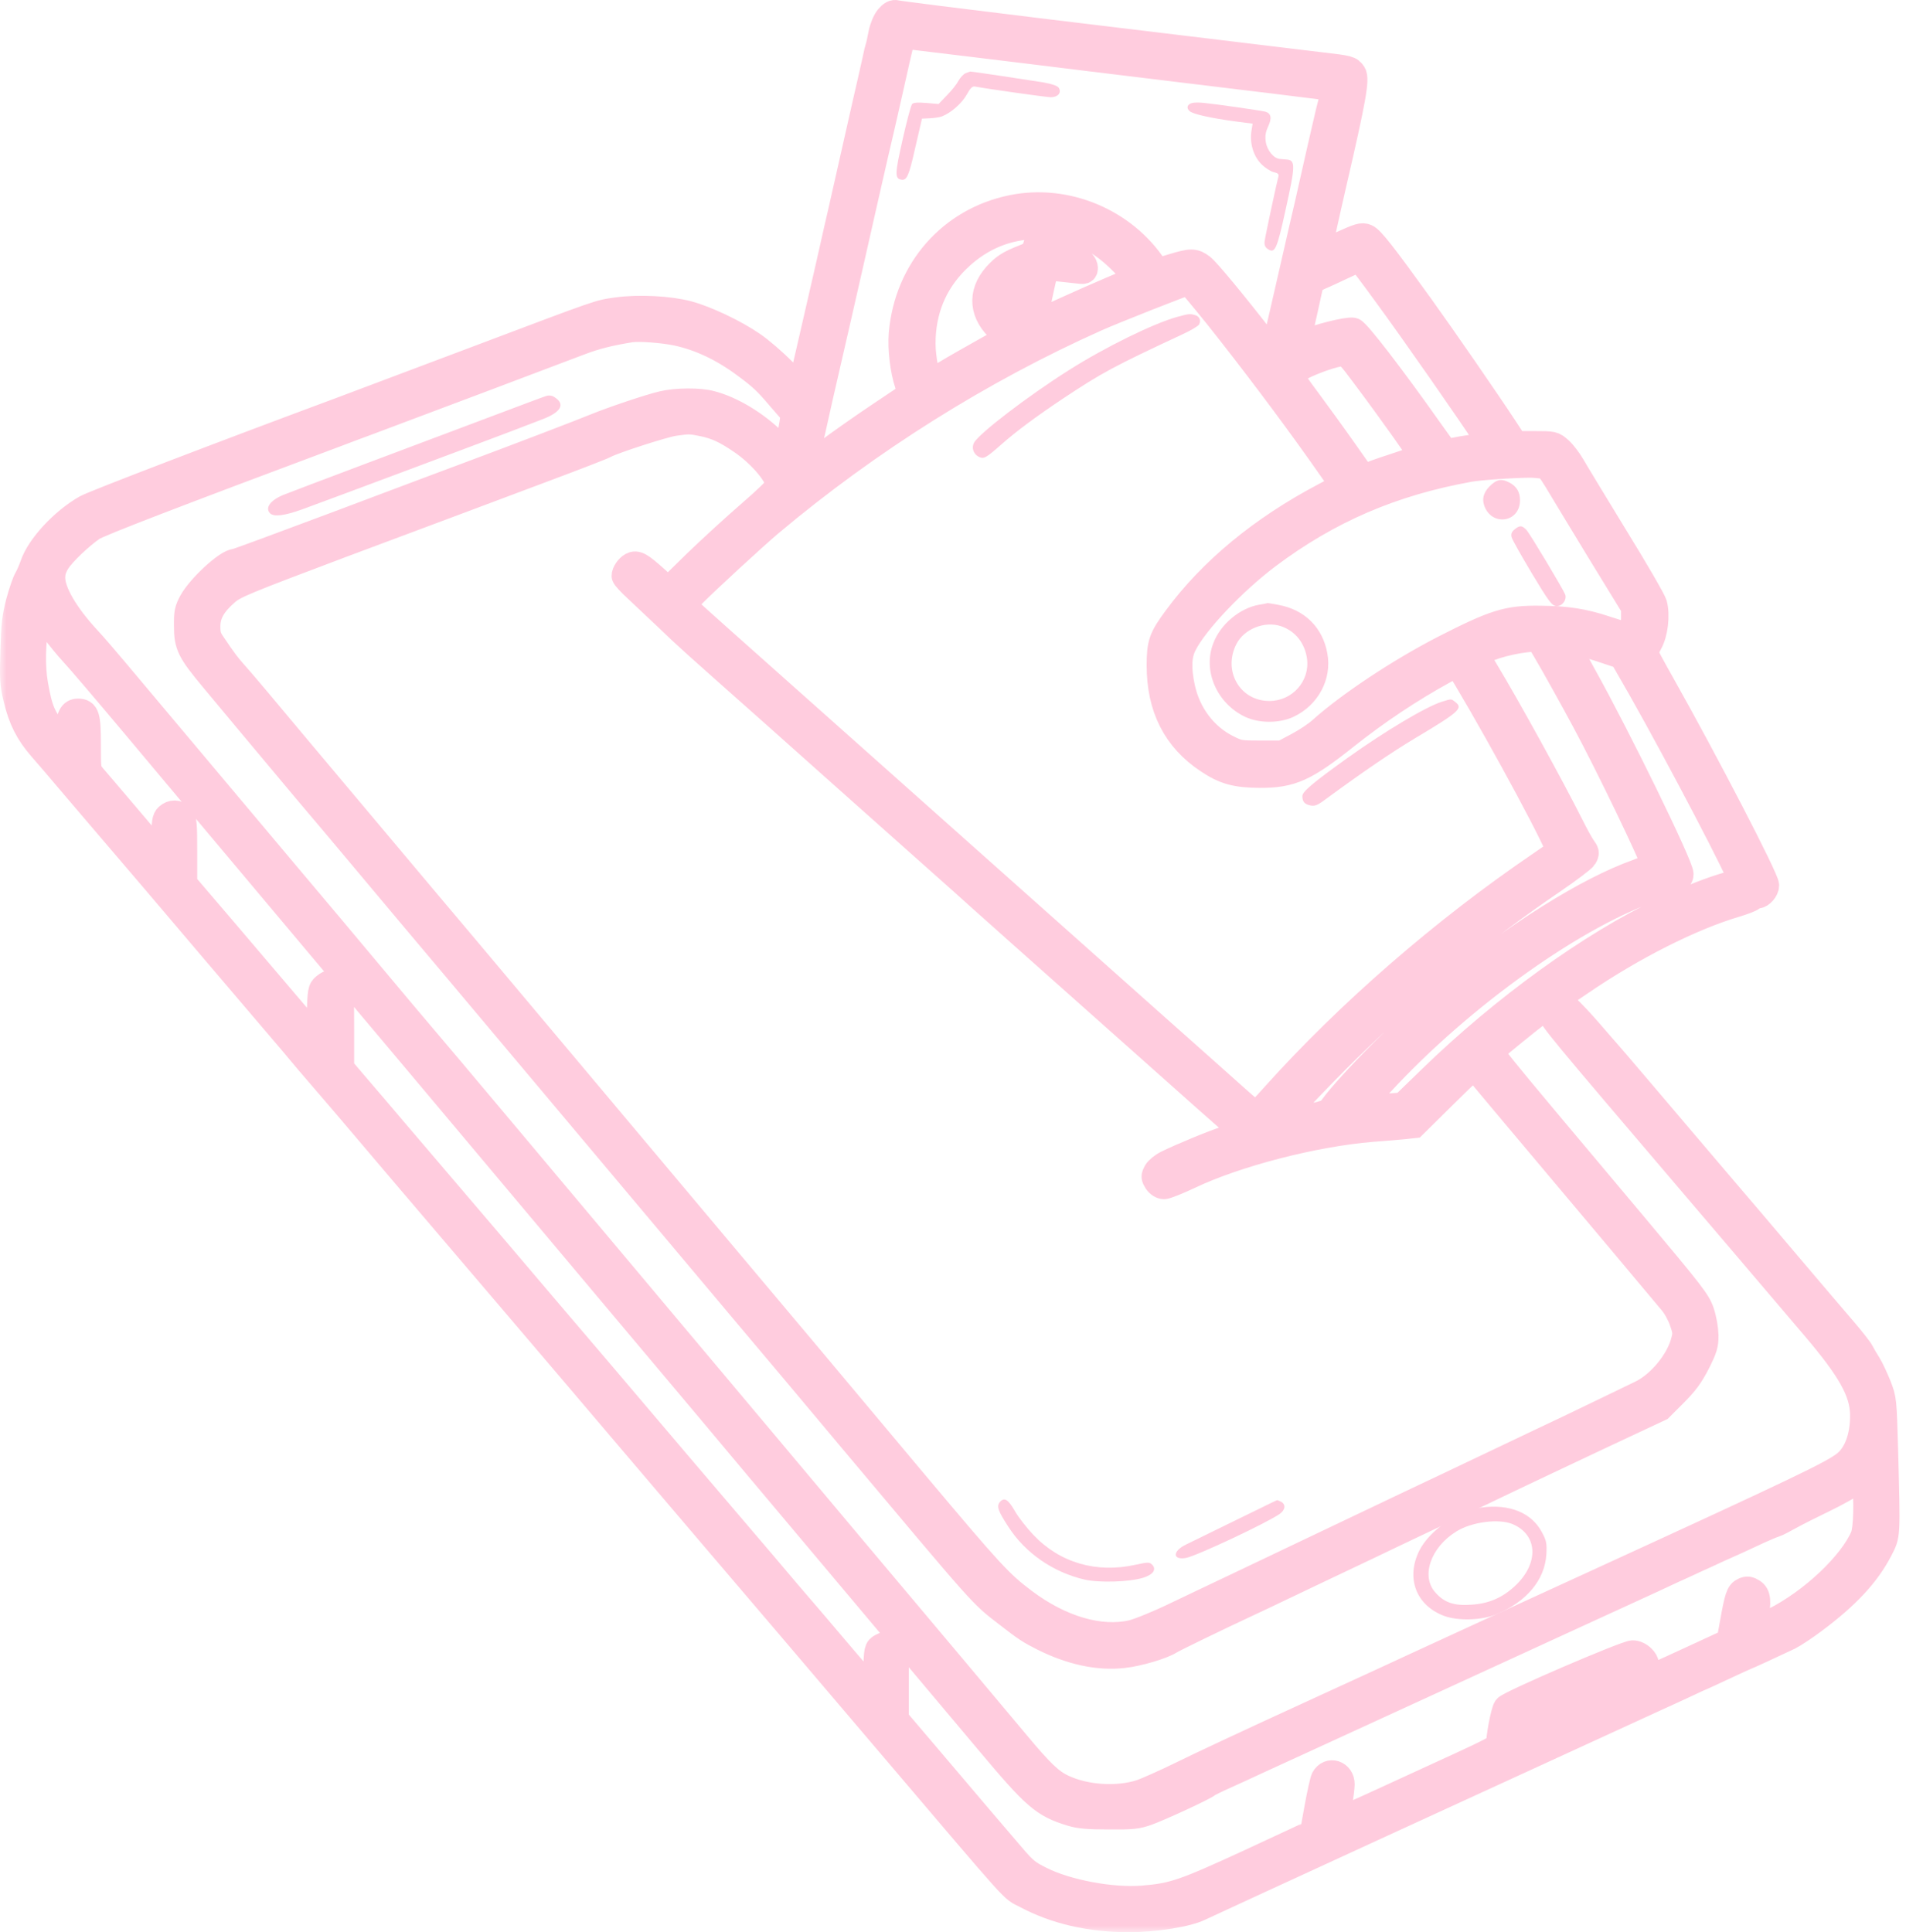 <svg width="146" height="148" viewBox="0 0 146 148" fill="none" xmlns="http://www.w3.org/2000/svg">
<mask id="path-1-outside-1_672_1201" maskUnits="userSpaceOnUse" x="0" y="-1" width="146" height="149" fill="black">
<rect fill="white" y="-1" width="146" height="149"/>
<path d="M68.027 1.356C67.823 1.616 67.618 2.094 67.522 2.558C67.44 2.995 67.344 3.446 67.303 3.555C67.262 3.665 67.139 4.157 67.044 4.648C66.934 5.14 66.634 6.493 66.361 7.654C66.101 8.815 65.664 10.728 65.404 11.889C65.145 13.05 64.708 14.963 64.448 16.124C64.175 17.285 63.874 18.638 63.765 19.129C63.574 19.99 63.328 21.056 61.975 26.944L61.32 29.772L60.022 28.447C59.298 27.709 58.232 26.794 57.645 26.397C56.279 25.455 54.079 24.416 52.699 24.047C51.265 23.665 48.915 23.542 47.262 23.774C45.828 23.979 46.319 23.802 36.442 27.531C28.642 30.468 27.207 31.001 26.06 31.438C16.934 34.826 7.166 38.57 6.592 38.898C4.83 39.895 3.013 41.862 2.535 43.269C2.412 43.624 2.207 44.102 2.07 44.335C1.934 44.553 1.66 45.359 1.455 46.111C1.155 47.272 1.087 47.846 1.032 49.868C0.964 51.971 0.991 52.409 1.251 53.488C1.619 55.072 2.166 56.138 3.136 57.258C3.573 57.75 4.598 58.952 5.417 59.922C6.251 60.892 7.412 62.272 8.027 62.983C8.641 63.693 10.363 65.715 11.866 67.477C15.171 71.371 18.013 74.718 20.65 77.805C21.743 79.076 23.068 80.647 23.587 81.275C24.12 81.903 25.021 82.942 25.581 83.597C26.142 84.253 27.071 85.332 27.644 86.016C28.642 87.204 31.552 90.62 39.844 100.346C42.084 102.969 45.8 107.341 48.096 110.046C50.404 112.751 53.15 115.975 54.202 117.218C56.852 120.319 63.765 128.434 67.932 133.339C78.451 145.702 77.413 144.555 78.588 145.183C80.842 146.385 83.478 147 86.47 147C88.492 147 90.965 146.604 91.921 146.126C92.413 145.88 115.596 135.224 126.812 130.087C127.222 129.91 128.206 129.445 128.985 129.09C129.763 128.721 130.419 128.421 130.446 128.421C130.46 128.421 131.198 128.079 132.072 127.669C132.96 127.259 133.684 126.918 133.711 126.918C133.752 126.918 135.87 125.948 137.045 125.388C137.373 125.224 138.233 124.664 138.957 124.117C141.471 122.246 143.028 120.565 143.985 118.707C144.586 117.532 144.572 117.847 144.395 111.016C144.285 107.232 144.285 107.204 143.889 106.166C143.657 105.592 143.315 104.841 143.11 104.513C142.892 104.172 142.646 103.748 142.55 103.557C142.455 103.366 141.854 102.601 141.211 101.849C140.569 101.098 138.752 98.98 137.195 97.136C135.638 95.292 132.837 91.999 130.979 89.827C129.121 87.641 126.607 84.69 125.405 83.27C124.189 81.835 123.165 80.647 123.124 80.606C123.083 80.565 122.509 79.909 121.84 79.13C121.184 78.365 120.337 77.464 119.968 77.136C119.189 76.439 119.094 76.603 121.075 75.25C125.05 72.532 129.545 70.264 132.96 69.253C133.52 69.089 134.08 68.871 134.203 68.775C134.312 68.666 134.504 68.584 134.627 68.584C134.9 68.584 135.282 68.147 135.282 67.819C135.282 67.299 130.624 58.324 127.372 52.545C126.607 51.193 125.993 50.045 125.993 50.004C125.993 49.95 126.157 49.608 126.348 49.253C126.771 48.515 126.935 47.108 126.703 46.275C126.621 45.988 125.282 43.665 123.711 41.124C122.154 38.57 120.665 36.124 120.419 35.687C120.173 35.264 119.749 34.703 119.476 34.458C118.984 34.02 118.971 34.02 117.523 34.02H116.061L115.228 32.75C113.984 30.851 110.583 25.919 108.793 23.433C105.951 19.485 105.036 18.323 104.654 18.16C104.326 18.023 104.107 18.091 102.632 18.761C101.457 19.307 100.992 19.457 100.992 19.321C100.992 19.211 101.511 16.834 102.154 14.034C103.656 7.545 103.916 6.056 103.656 5.646C103.41 5.277 103.342 5.249 101.197 5.004C100.227 4.881 97.112 4.512 94.298 4.17C85.582 3.118 83.683 2.886 80.159 2.463C73.205 1.616 68.943 1.083 68.669 1.014C68.465 0.96 68.287 1.055 68.027 1.356ZM74.394 3.351C77.194 3.692 81.265 4.184 83.438 4.457C97.536 6.165 102.154 6.725 102.195 6.766C102.222 6.793 102.154 7.162 102.031 7.613C101.908 8.05 101.689 8.952 101.539 9.635C101.389 10.304 101.197 11.11 101.129 11.411C101.061 11.711 100.842 12.668 100.651 13.528C100.46 14.389 100.241 15.345 100.173 15.646C100.104 15.946 99.572 18.214 99.011 20.701C97.755 26.206 97.55 27.053 97.509 27.053C97.495 27.053 97.181 26.671 96.812 26.192C94.572 23.296 92.468 20.755 92.058 20.441C91.47 20.004 91.252 20.004 89.804 20.441L88.629 20.796L88.424 20.482C86.088 16.93 81.648 15.086 77.522 15.933C72.836 16.889 69.503 20.687 69.079 25.55C68.984 26.712 69.175 28.351 69.544 29.444L69.803 30.181L67.44 31.766C66.129 32.641 64.298 33.925 63.355 34.635C61.579 35.96 61.525 35.974 61.784 34.908C61.852 34.608 62.071 33.651 62.276 32.791C62.467 31.93 62.713 30.851 62.809 30.4C63.109 29.116 64.79 21.793 66.142 15.782C66.825 12.777 67.44 10.072 67.522 9.771C67.59 9.471 67.904 8.118 68.205 6.766C69.052 2.982 69.107 2.736 69.243 2.736C69.284 2.736 71.607 3.009 74.394 3.351ZM81.73 17.572C83.273 17.914 84.53 18.638 85.869 19.963C86.525 20.605 87.058 21.192 87.058 21.274C87.058 21.356 86.771 21.52 86.416 21.657C85.446 22.026 81.252 23.87 80.172 24.416C79.667 24.676 79.216 24.867 79.202 24.84C79.161 24.799 79.599 22.681 80.036 20.782C80.104 20.468 80.131 20.468 81.019 20.55C81.525 20.605 82.194 20.673 82.522 20.714C83.028 20.782 83.096 20.769 83.096 20.523C83.096 19.99 82.126 19.471 80.978 19.375C80.446 19.321 80.432 19.307 80.391 18.761C80.309 17.64 79.694 17.681 79.366 18.829C79.202 19.389 79.121 19.457 78.437 19.731C77.29 20.181 76.894 20.441 76.293 21.11C75.077 22.49 75.227 24.075 76.702 25.345C77.017 25.605 77.249 25.851 77.208 25.878C77.18 25.905 76.361 26.37 75.377 26.916C74.407 27.463 73.096 28.201 72.495 28.57C71.88 28.938 71.32 29.239 71.238 29.239C71.019 29.239 70.664 27.449 70.664 26.315C70.664 23.815 71.525 21.698 73.232 19.977C75.528 17.681 78.465 16.848 81.73 17.572ZM106.17 22.517C108.165 25.222 112.823 31.916 113.752 33.365L114.258 34.157H113.807C113.561 34.171 112.768 34.28 112.031 34.403L110.719 34.649L109.449 32.873C106.621 28.87 103.957 25.414 103.643 25.332C103.26 25.236 100.774 25.851 100.022 26.247C99.708 26.397 99.435 26.493 99.394 26.452C99.353 26.411 99.38 26.11 99.476 25.796C99.558 25.468 99.776 24.498 99.968 23.638C100.159 22.777 100.337 21.93 100.378 21.78C100.419 21.588 100.678 21.384 101.088 21.206C101.457 21.056 102.263 20.673 102.905 20.373C103.547 20.072 104.093 19.826 104.134 19.826C104.175 19.826 105.091 21.028 106.17 22.517ZM78.861 20.905C78.861 21.124 78.028 24.785 77.973 24.854C77.932 24.881 77.686 24.731 77.413 24.526C76.825 24.075 76.484 23.351 76.593 22.763C76.702 22.176 77.372 21.411 78.069 21.056C78.724 20.728 78.861 20.714 78.861 20.905ZM93.246 24.212C95.815 27.436 98.875 31.493 101.184 34.758L102.905 37.203L101.443 37.982C96.675 40.496 92.796 43.693 90.104 47.354C88.984 48.87 88.834 49.28 88.834 50.974C88.834 54.198 90.05 56.603 92.522 58.242C93.806 59.103 94.681 59.335 96.484 59.349C98.888 59.362 99.968 58.884 103.069 56.411C105.419 54.54 108.014 52.805 110.583 51.398L111.621 50.824L112.304 51.944C115.282 56.944 119.626 65.045 119.422 65.223C119.394 65.25 118.752 65.687 118.001 66.207C110.569 71.261 103.328 77.559 97.618 83.912C96.894 84.731 96.252 85.387 96.211 85.387C96.156 85.387 95.473 84.813 94.694 84.117C93.916 83.42 91.019 80.838 88.246 78.379C85.487 75.92 81.006 71.931 78.273 69.499C75.555 67.081 70.5 62.573 67.044 59.499C53.628 47.559 53.888 47.791 52.904 46.889L52.289 46.329L53.109 45.496C54.052 44.54 57.768 41.111 58.984 40.086C66.511 33.761 75.118 28.351 83.984 24.389C85.268 23.815 90.76 21.643 91.047 21.602C91.102 21.588 92.085 22.777 93.246 24.212ZM51.839 25.482C53.615 25.864 55.363 26.684 57.071 27.955C58.328 28.884 58.71 29.239 59.749 30.468C60.227 31.029 60.678 31.534 60.746 31.589C60.814 31.63 60.76 32.19 60.623 32.886C60.213 34.881 60.295 34.826 59.298 33.843C57.918 32.477 56.06 31.343 54.475 30.933C53.587 30.687 51.825 30.701 50.773 30.947C49.762 31.179 46.893 32.149 45.595 32.681C44.748 33.037 39.284 35.127 36.306 36.233C33.737 37.19 32.795 37.545 25.677 40.223C21.565 41.766 18.122 43.037 18.027 43.037C17.412 43.037 15.335 44.95 14.693 46.097C14.366 46.712 14.311 46.93 14.325 47.955C14.325 49.43 14.543 49.868 16.305 51.985C16.428 52.135 17.658 53.611 19.038 55.264C20.418 56.917 22.371 59.253 23.382 60.455C24.407 61.657 26.497 64.144 28.041 65.988C29.584 67.832 32.781 71.644 35.158 74.458C40.117 80.36 46.251 87.669 50.309 92.491C51.852 94.335 54.926 97.983 57.139 100.62C59.352 103.243 62.973 107.546 65.172 110.183C75.555 122.546 75.118 122.068 77.153 123.639C78.56 124.732 78.847 124.923 79.899 125.456C82.058 126.535 84.148 126.986 86.06 126.767C87.194 126.645 89.025 126.098 89.626 125.716C89.899 125.538 93.137 123.967 95.596 122.819C96.047 122.614 97.222 122.054 98.192 121.59C99.175 121.125 101.102 120.196 102.495 119.541C103.889 118.885 105.828 117.956 106.798 117.491C107.782 117.027 109.654 116.139 110.965 115.511C112.277 114.896 114.312 113.926 115.473 113.366C116.635 112.806 119.749 111.344 122.372 110.101L127.154 107.86L128.247 106.767C129.107 105.907 129.476 105.401 129.995 104.404C130.556 103.284 130.638 103.024 130.638 102.286C130.624 101.794 130.501 101.057 130.323 100.524C130.036 99.677 129.668 99.199 124.831 93.434C113.424 79.854 114.107 80.701 114.353 80.414C114.558 80.196 117.017 78.188 118.124 77.354L118.534 77.04L118.711 77.477C119.025 78.215 119.148 78.379 129.954 91.057C132.455 93.98 135.091 97.095 135.829 97.956C136.567 98.816 138.001 100.51 139.026 101.713C141.744 104.909 142.687 106.603 142.714 108.338C142.742 110.019 142.236 111.398 141.348 112.109C140.351 112.888 137.974 114.035 122.304 121.221C115.501 124.336 109.394 127.15 108.711 127.464C108.042 127.778 104.162 129.568 100.104 131.426C96.047 133.284 91.716 135.306 90.487 135.921C89.257 136.522 87.877 137.136 87.413 137.3C85.61 137.888 83.151 137.738 81.416 136.918C80.473 136.481 79.735 135.77 77.809 133.462C76.511 131.904 71.115 125.483 65.596 118.926C61.497 114.035 54.926 106.221 50.855 101.371C40.978 89.609 33.45 80.633 32.48 79.513C31.866 78.802 29.98 76.548 28.286 74.526C26.592 72.491 23.642 68.993 21.743 66.739C18.109 62.409 10.773 53.679 8.723 51.247C8.054 50.455 7.18 49.43 6.756 48.98C5.021 47.108 3.997 45.359 3.997 44.253C3.997 43.816 4.106 43.474 4.379 43.023C4.803 42.354 6.128 41.097 7.07 40.441C7.562 40.1 13.396 37.859 25.855 33.201C26.415 32.982 27.371 32.627 27.972 32.408C31.838 30.96 43.232 26.671 44.393 26.22C45.609 25.755 46.702 25.482 48.328 25.222C48.97 25.127 50.773 25.263 51.839 25.482ZM104.544 28.802C106.512 31.425 108.916 34.813 108.916 34.936C108.916 35.004 108.192 35.277 107.318 35.564C106.43 35.851 105.419 36.193 105.063 36.343L104.421 36.602L102.96 34.526C102.154 33.378 100.883 31.63 100.145 30.632C98.643 28.61 98.656 28.638 99.681 28.119C100.664 27.613 102.277 27.067 102.768 27.067C103.219 27.067 103.315 27.149 104.544 28.802ZM53.874 32.436C54.899 32.654 55.596 32.982 56.784 33.788C58.342 34.84 59.79 36.602 59.612 37.231C59.571 37.408 58.656 38.296 57.495 39.294C56.374 40.264 54.489 41.985 53.314 43.119L51.183 45.209L50.24 44.348C49.052 43.283 48.765 43.119 48.396 43.31C48.123 43.46 47.849 43.857 47.849 44.116C47.849 44.198 48.259 44.649 48.765 45.113C49.27 45.592 50.336 46.589 51.128 47.34C52.672 48.829 52.85 48.98 59.393 54.786C61.798 56.931 63.792 58.706 63.833 58.748C63.874 58.788 66.115 60.783 68.82 63.187C71.525 65.592 73.765 67.586 73.806 67.627C73.847 67.668 75.814 69.431 78.178 71.534C80.541 73.638 84.995 77.6 88.069 80.332C91.142 83.078 93.984 85.592 94.38 85.934C94.776 86.275 95.104 86.617 95.104 86.699C95.118 86.781 94.612 87.026 93.998 87.218C92.864 87.587 90.555 88.543 89.38 89.117C89.052 89.281 88.683 89.581 88.574 89.772C88.397 90.1 88.397 90.169 88.602 90.496C88.752 90.715 88.97 90.852 89.162 90.852C89.339 90.852 90.186 90.51 91.061 90.1C94.694 88.365 100.637 86.835 105.091 86.466C106.033 86.398 107.14 86.302 107.55 86.261L108.301 86.18L110.596 83.912C112.577 81.945 112.919 81.658 113.055 81.849C113.151 81.972 114.462 83.543 115.965 85.332C122.127 92.655 127.591 99.158 128.083 99.759C128.37 100.1 128.725 100.756 128.875 101.221C129.135 101.958 129.148 102.15 128.998 102.71C128.616 104.254 127.14 106.043 125.678 106.74C125.132 106.999 123.711 107.696 122.509 108.27C121.307 108.857 119.244 109.841 117.932 110.456C116.621 111.084 114.749 111.972 113.766 112.437C112.796 112.901 111.498 113.516 110.897 113.803C110.296 114.076 106.607 115.838 102.7 117.696C98.793 119.554 94.927 121.399 94.093 121.795C93.274 122.177 91.484 123.038 90.132 123.68C88.724 124.363 87.263 124.951 86.716 125.087C84.284 125.647 81.252 124.773 78.451 122.669C76.579 121.262 75.951 120.579 70.036 113.543C64.284 106.672 58.874 100.223 55.281 95.961C51.565 91.535 44.393 82.996 39.858 77.6C37.808 75.155 34.42 71.125 32.33 68.652C22.631 57.108 20.786 54.922 19.666 53.57C18.997 52.777 18.232 51.876 17.958 51.575C17.439 51.002 17.111 50.564 16.333 49.403C15.95 48.857 15.882 48.624 15.882 47.969C15.882 47.026 16.319 46.261 17.344 45.373C17.958 44.84 18.751 44.512 26.005 41.78C30.39 40.141 34.297 38.679 34.666 38.542C35.582 38.201 36.77 37.75 41.77 35.878C44.106 35.004 46.156 34.212 46.347 34.102C46.989 33.747 50.814 32.518 51.62 32.395C52.781 32.231 52.877 32.231 53.874 32.436ZM118.26 35.66C118.493 35.66 118.725 35.933 119.244 36.78C119.613 37.408 121.102 39.854 122.536 42.217L125.173 46.52V47.367C125.173 48.215 124.968 48.638 124.558 48.638C124.463 48.638 123.725 48.419 122.946 48.16C121.293 47.613 119.968 47.408 117.919 47.395C115.473 47.367 114.49 47.682 110.583 49.676C107.195 51.425 103.342 53.98 101.197 55.906C100.828 56.247 99.995 56.794 99.367 57.122L98.233 57.723H96.566C94.981 57.723 94.872 57.709 94.025 57.286C92.263 56.411 90.978 54.704 90.541 52.668C90.227 51.206 90.268 50.182 90.678 49.376C91.525 47.668 94.462 44.567 97.112 42.572C101.771 39.075 106.634 36.985 112.536 35.919C113.465 35.742 116.976 35.537 117.577 35.605C117.796 35.632 118.096 35.66 118.26 35.66ZM4.051 48.146C4.502 48.761 5.185 49.594 5.568 50.004C5.964 50.414 8.081 52.9 10.294 55.537C14.366 60.401 18.45 65.264 24.625 72.614C26.524 74.868 29.912 78.898 32.153 81.562C36.142 86.316 39.68 90.524 46.62 98.789C48.533 101.07 51.921 105.087 54.134 107.724C56.347 110.374 59.885 114.582 61.989 117.082C68.697 125.06 72.536 129.623 75.692 133.38C79.298 137.683 79.927 138.229 82.071 138.885C82.713 139.076 83.342 139.131 84.94 139.131C86.743 139.145 87.099 139.104 87.877 138.83C88.861 138.475 92.208 136.932 92.522 136.672C92.632 136.59 93.246 136.289 93.888 136.003C94.531 135.716 95.569 135.238 96.211 134.937C96.853 134.65 103.738 131.481 111.512 127.915C119.285 124.349 126.047 121.235 126.539 121.016C127.031 120.784 127.769 120.442 128.179 120.251C128.588 120.073 129.326 119.732 129.818 119.5C130.31 119.281 131.047 118.94 131.457 118.748C131.867 118.571 132.591 118.229 133.069 118.024C133.534 117.806 134.299 117.45 134.777 117.232C135.241 117.027 135.761 116.795 135.938 116.754C136.116 116.699 136.635 116.426 137.099 116.166C137.564 115.907 138.752 115.306 139.722 114.841C140.706 114.363 141.785 113.762 142.127 113.489L142.769 113.01L142.851 113.571C143.042 114.855 142.974 117.136 142.742 117.683C141.84 119.814 138.807 122.669 135.911 124.131C135.105 124.554 134.394 124.855 134.367 124.814C134.326 124.773 134.353 124.39 134.449 123.967C134.695 122.683 134.654 122.177 134.258 121.918C133.971 121.74 133.834 121.713 133.575 121.836C133.206 122 133.097 122.314 132.728 124.39L132.482 125.743L129.285 127.218C127.523 128.038 126.034 128.694 125.965 128.694C125.897 128.694 125.87 128.584 125.911 128.448C126.17 127.533 126.143 127.341 125.801 126.986C125.597 126.781 125.31 126.645 125.077 126.645C124.531 126.645 115.596 130.497 115.378 130.825C115.173 131.139 114.763 133.366 114.859 133.639C114.9 133.762 113.971 134.254 111.88 135.21C110.214 135.975 107.413 137.259 105.665 138.065C103.916 138.871 102.468 139.5 102.44 139.473C102.413 139.445 102.468 138.899 102.577 138.257C102.673 137.615 102.768 136.904 102.768 136.672C102.768 135.825 101.812 135.511 101.416 136.235C101.334 136.412 101.115 137.396 100.924 138.434C100.746 139.473 100.583 140.361 100.542 140.388C100.514 140.415 98.342 141.426 95.719 142.642C90.678 144.964 89.886 145.238 87.536 145.429C85.186 145.62 81.716 144.978 79.722 143.967C78.724 143.475 78.451 143.257 77.522 142.164C76.211 140.634 74.052 138.106 70.965 134.459L68.615 131.699V129.035V126.371L68.26 126.139C67.932 125.934 67.864 125.934 67.536 126.112C67.18 126.303 67.18 126.344 67.112 128.079L67.044 129.855L64.721 127.136C63.451 125.634 61.484 123.325 60.35 122.013C59.23 120.688 57.631 118.803 56.798 117.833C53.656 114.144 50.336 110.265 48.888 108.543C48.054 107.56 46.88 106.18 46.279 105.469C42.481 101.016 40.117 98.243 38.082 95.838C35.828 93.201 33.273 90.196 30.158 86.548C29.325 85.565 28.081 84.103 27.385 83.297L26.128 81.822V78.912C26.128 76.166 26.114 75.975 25.841 75.633C25.513 75.209 25.308 75.196 24.885 75.537C24.57 75.783 24.557 75.906 24.489 77.805L24.42 79.813L22.303 77.313C21.142 75.947 18.819 73.215 17.152 71.261L14.106 67.696V65.25C14.106 63.16 14.079 62.764 13.874 62.545C13.601 62.245 13.177 62.231 12.849 62.532C12.644 62.723 12.603 62.969 12.603 64.239C12.603 65.045 12.549 65.715 12.494 65.715C12.426 65.715 12.166 65.455 11.906 65.127C11.647 64.813 10.554 63.502 9.461 62.231C8.368 60.947 7.316 59.704 7.098 59.458C6.729 59.007 6.729 58.98 6.729 57.013C6.729 54.854 6.619 54.512 5.977 54.512C5.486 54.512 5.294 54.881 5.226 56.056L5.158 57.149L4.297 56.166C3.313 55.072 3.027 54.403 2.685 52.436C2.439 51.056 2.48 49.198 2.781 47.477C2.917 46.671 2.972 46.562 3.095 46.78C3.177 46.917 3.614 47.532 4.051 48.146ZM118.356 49.772C118.998 50.851 120.569 53.679 121.416 55.264C123.219 58.611 126.676 65.797 126.676 66.179C126.676 66.288 126.143 66.548 125.433 66.808C121.594 68.174 116.088 71.63 110.979 75.892C108.001 78.365 103.356 83.024 102.017 84.882C101.757 85.237 101.539 85.305 99.831 85.66C98.793 85.879 97.918 86.043 97.891 86.016C97.809 85.934 101.102 82.436 103.328 80.264C108.096 75.592 113.424 71.22 118.889 67.504C120.132 66.657 121.239 65.824 121.348 65.647C121.525 65.346 121.512 65.278 121.252 64.922C121.088 64.704 120.678 63.952 120.323 63.242C118.848 60.305 115.514 54.239 113.793 51.384L113.11 50.236L113.411 49.99C113.984 49.526 116.075 48.98 117.454 48.925C117.823 48.911 117.919 49.007 118.356 49.772ZM122.659 49.717L124.258 50.25L125.692 52.75C128.698 58.064 133.424 67.108 133.343 67.382C133.315 67.463 132.878 67.641 132.373 67.791C131.17 68.119 129.285 68.857 127.386 69.758C121.908 72.341 115.2 77.19 109.667 82.559L107.481 84.677L106.184 84.772C105.473 84.813 104.722 84.895 104.517 84.923C104.298 84.964 104.134 84.936 104.134 84.868C104.134 84.8 104.859 83.939 105.76 82.983C111.962 76.248 120.87 69.922 126.922 67.955C128.452 67.463 128.725 67.313 128.725 66.958C128.725 66.288 123.902 56.425 121.28 51.725C120.487 50.305 119.845 49.102 119.845 49.075C119.845 48.939 121.184 49.239 122.659 49.717ZM124.162 129.295C124.107 129.541 123.37 129.923 120.364 131.317C116.908 132.901 116.635 132.997 116.594 132.738C116.484 131.931 116.607 131.85 120.473 130.183C124.258 128.557 124.353 128.53 124.162 129.295Z"/>
</mask>
<path d="M68.027 1.356C67.823 1.616 67.618 2.094 67.522 2.558C67.44 2.995 67.344 3.446 67.303 3.555C67.262 3.665 67.139 4.157 67.044 4.648C66.934 5.14 66.634 6.493 66.361 7.654C66.101 8.815 65.664 10.728 65.404 11.889C65.145 13.05 64.708 14.963 64.448 16.124C64.175 17.285 63.874 18.638 63.765 19.129C63.574 19.99 63.328 21.056 61.975 26.944L61.32 29.772L60.022 28.447C59.298 27.709 58.232 26.794 57.645 26.397C56.279 25.455 54.079 24.416 52.699 24.047C51.265 23.665 48.915 23.542 47.262 23.774C45.828 23.979 46.319 23.802 36.442 27.531C28.642 30.468 27.207 31.001 26.06 31.438C16.934 34.826 7.166 38.57 6.592 38.898C4.83 39.895 3.013 41.862 2.535 43.269C2.412 43.624 2.207 44.102 2.07 44.335C1.934 44.553 1.66 45.359 1.455 46.111C1.155 47.272 1.087 47.846 1.032 49.868C0.964 51.971 0.991 52.409 1.251 53.488C1.619 55.072 2.166 56.138 3.136 57.258C3.573 57.75 4.598 58.952 5.417 59.922C6.251 60.892 7.412 62.272 8.027 62.983C8.641 63.693 10.363 65.715 11.866 67.477C15.171 71.371 18.013 74.718 20.65 77.805C21.743 79.076 23.068 80.647 23.587 81.275C24.12 81.903 25.021 82.942 25.581 83.597C26.142 84.253 27.071 85.332 27.644 86.016C28.642 87.204 31.552 90.62 39.844 100.346C42.084 102.969 45.8 107.341 48.096 110.046C50.404 112.751 53.15 115.975 54.202 117.218C56.852 120.319 63.765 128.434 67.932 133.339C78.451 145.702 77.413 144.555 78.588 145.183C80.842 146.385 83.478 147 86.47 147C88.492 147 90.965 146.604 91.921 146.126C92.413 145.88 115.596 135.224 126.812 130.087C127.222 129.91 128.206 129.445 128.985 129.09C129.763 128.721 130.419 128.421 130.446 128.421C130.46 128.421 131.198 128.079 132.072 127.669C132.96 127.259 133.684 126.918 133.711 126.918C133.752 126.918 135.87 125.948 137.045 125.388C137.373 125.224 138.233 124.664 138.957 124.117C141.471 122.246 143.028 120.565 143.985 118.707C144.586 117.532 144.572 117.847 144.395 111.016C144.285 107.232 144.285 107.204 143.889 106.166C143.657 105.592 143.315 104.841 143.11 104.513C142.892 104.172 142.646 103.748 142.55 103.557C142.455 103.366 141.854 102.601 141.211 101.849C140.569 101.098 138.752 98.98 137.195 97.136C135.638 95.292 132.837 91.999 130.979 89.827C129.121 87.641 126.607 84.69 125.405 83.27C124.189 81.835 123.165 80.647 123.124 80.606C123.083 80.565 122.509 79.909 121.84 79.13C121.184 78.365 120.337 77.464 119.968 77.136C119.189 76.439 119.094 76.603 121.075 75.25C125.05 72.532 129.545 70.264 132.96 69.253C133.52 69.089 134.08 68.871 134.203 68.775C134.312 68.666 134.504 68.584 134.627 68.584C134.9 68.584 135.282 68.147 135.282 67.819C135.282 67.299 130.624 58.324 127.372 52.545C126.607 51.193 125.993 50.045 125.993 50.004C125.993 49.95 126.157 49.608 126.348 49.253C126.771 48.515 126.935 47.108 126.703 46.275C126.621 45.988 125.282 43.665 123.711 41.124C122.154 38.57 120.665 36.124 120.419 35.687C120.173 35.264 119.749 34.703 119.476 34.458C118.984 34.02 118.971 34.02 117.523 34.02H116.061L115.228 32.75C113.984 30.851 110.583 25.919 108.793 23.433C105.951 19.485 105.036 18.323 104.654 18.16C104.326 18.023 104.107 18.091 102.632 18.761C101.457 19.307 100.992 19.457 100.992 19.321C100.992 19.211 101.511 16.834 102.154 14.034C103.656 7.545 103.916 6.056 103.656 5.646C103.41 5.277 103.342 5.249 101.197 5.004C100.227 4.881 97.112 4.512 94.298 4.17C85.582 3.118 83.683 2.886 80.159 2.463C73.205 1.616 68.943 1.083 68.669 1.014C68.465 0.96 68.287 1.055 68.027 1.356ZM74.394 3.351C77.194 3.692 81.265 4.184 83.438 4.457C97.536 6.165 102.154 6.725 102.195 6.766C102.222 6.793 102.154 7.162 102.031 7.613C101.908 8.05 101.689 8.952 101.539 9.635C101.389 10.304 101.197 11.11 101.129 11.411C101.061 11.711 100.842 12.668 100.651 13.528C100.46 14.389 100.241 15.345 100.173 15.646C100.104 15.946 99.572 18.214 99.011 20.701C97.755 26.206 97.55 27.053 97.509 27.053C97.495 27.053 97.181 26.671 96.812 26.192C94.572 23.296 92.468 20.755 92.058 20.441C91.47 20.004 91.252 20.004 89.804 20.441L88.629 20.796L88.424 20.482C86.088 16.93 81.648 15.086 77.522 15.933C72.836 16.889 69.503 20.687 69.079 25.55C68.984 26.712 69.175 28.351 69.544 29.444L69.803 30.181L67.44 31.766C66.129 32.641 64.298 33.925 63.355 34.635C61.579 35.96 61.525 35.974 61.784 34.908C61.852 34.608 62.071 33.651 62.276 32.791C62.467 31.93 62.713 30.851 62.809 30.4C63.109 29.116 64.79 21.793 66.142 15.782C66.825 12.777 67.44 10.072 67.522 9.771C67.59 9.471 67.904 8.118 68.205 6.766C69.052 2.982 69.107 2.736 69.243 2.736C69.284 2.736 71.607 3.009 74.394 3.351ZM81.73 17.572C83.273 17.914 84.53 18.638 85.869 19.963C86.525 20.605 87.058 21.192 87.058 21.274C87.058 21.356 86.771 21.52 86.416 21.657C85.446 22.026 81.252 23.87 80.172 24.416C79.667 24.676 79.216 24.867 79.202 24.84C79.161 24.799 79.599 22.681 80.036 20.782C80.104 20.468 80.131 20.468 81.019 20.55C81.525 20.605 82.194 20.673 82.522 20.714C83.028 20.782 83.096 20.769 83.096 20.523C83.096 19.99 82.126 19.471 80.978 19.375C80.446 19.321 80.432 19.307 80.391 18.761C80.309 17.64 79.694 17.681 79.366 18.829C79.202 19.389 79.121 19.457 78.437 19.731C77.29 20.181 76.894 20.441 76.293 21.11C75.077 22.49 75.227 24.075 76.702 25.345C77.017 25.605 77.249 25.851 77.208 25.878C77.18 25.905 76.361 26.37 75.377 26.916C74.407 27.463 73.096 28.201 72.495 28.57C71.88 28.938 71.32 29.239 71.238 29.239C71.019 29.239 70.664 27.449 70.664 26.315C70.664 23.815 71.525 21.698 73.232 19.977C75.528 17.681 78.465 16.848 81.73 17.572ZM106.17 22.517C108.165 25.222 112.823 31.916 113.752 33.365L114.258 34.157H113.807C113.561 34.171 112.768 34.28 112.031 34.403L110.719 34.649L109.449 32.873C106.621 28.87 103.957 25.414 103.643 25.332C103.26 25.236 100.774 25.851 100.022 26.247C99.708 26.397 99.435 26.493 99.394 26.452C99.353 26.411 99.38 26.11 99.476 25.796C99.558 25.468 99.776 24.498 99.968 23.638C100.159 22.777 100.337 21.93 100.378 21.78C100.419 21.588 100.678 21.384 101.088 21.206C101.457 21.056 102.263 20.673 102.905 20.373C103.547 20.072 104.093 19.826 104.134 19.826C104.175 19.826 105.091 21.028 106.17 22.517ZM78.861 20.905C78.861 21.124 78.028 24.785 77.973 24.854C77.932 24.881 77.686 24.731 77.413 24.526C76.825 24.075 76.484 23.351 76.593 22.763C76.702 22.176 77.372 21.411 78.069 21.056C78.724 20.728 78.861 20.714 78.861 20.905ZM93.246 24.212C95.815 27.436 98.875 31.493 101.184 34.758L102.905 37.203L101.443 37.982C96.675 40.496 92.796 43.693 90.104 47.354C88.984 48.87 88.834 49.28 88.834 50.974C88.834 54.198 90.05 56.603 92.522 58.242C93.806 59.103 94.681 59.335 96.484 59.349C98.888 59.362 99.968 58.884 103.069 56.411C105.419 54.54 108.014 52.805 110.583 51.398L111.621 50.824L112.304 51.944C115.282 56.944 119.626 65.045 119.422 65.223C119.394 65.25 118.752 65.687 118.001 66.207C110.569 71.261 103.328 77.559 97.618 83.912C96.894 84.731 96.252 85.387 96.211 85.387C96.156 85.387 95.473 84.813 94.694 84.117C93.916 83.42 91.019 80.838 88.246 78.379C85.487 75.92 81.006 71.931 78.273 69.499C75.555 67.081 70.5 62.573 67.044 59.499C53.628 47.559 53.888 47.791 52.904 46.889L52.289 46.329L53.109 45.496C54.052 44.54 57.768 41.111 58.984 40.086C66.511 33.761 75.118 28.351 83.984 24.389C85.268 23.815 90.76 21.643 91.047 21.602C91.102 21.588 92.085 22.777 93.246 24.212ZM51.839 25.482C53.615 25.864 55.363 26.684 57.071 27.955C58.328 28.884 58.71 29.239 59.749 30.468C60.227 31.029 60.678 31.534 60.746 31.589C60.814 31.63 60.76 32.19 60.623 32.886C60.213 34.881 60.295 34.826 59.298 33.843C57.918 32.477 56.06 31.343 54.475 30.933C53.587 30.687 51.825 30.701 50.773 30.947C49.762 31.179 46.893 32.149 45.595 32.681C44.748 33.037 39.284 35.127 36.306 36.233C33.737 37.19 32.795 37.545 25.677 40.223C21.565 41.766 18.122 43.037 18.027 43.037C17.412 43.037 15.335 44.95 14.693 46.097C14.366 46.712 14.311 46.93 14.325 47.955C14.325 49.43 14.543 49.868 16.305 51.985C16.428 52.135 17.658 53.611 19.038 55.264C20.418 56.917 22.371 59.253 23.382 60.455C24.407 61.657 26.497 64.144 28.041 65.988C29.584 67.832 32.781 71.644 35.158 74.458C40.117 80.36 46.251 87.669 50.309 92.491C51.852 94.335 54.926 97.983 57.139 100.62C59.352 103.243 62.973 107.546 65.172 110.183C75.555 122.546 75.118 122.068 77.153 123.639C78.56 124.732 78.847 124.923 79.899 125.456C82.058 126.535 84.148 126.986 86.06 126.767C87.194 126.645 89.025 126.098 89.626 125.716C89.899 125.538 93.137 123.967 95.596 122.819C96.047 122.614 97.222 122.054 98.192 121.59C99.175 121.125 101.102 120.196 102.495 119.541C103.889 118.885 105.828 117.956 106.798 117.491C107.782 117.027 109.654 116.139 110.965 115.511C112.277 114.896 114.312 113.926 115.473 113.366C116.635 112.806 119.749 111.344 122.372 110.101L127.154 107.86L128.247 106.767C129.107 105.907 129.476 105.401 129.995 104.404C130.556 103.284 130.638 103.024 130.638 102.286C130.624 101.794 130.501 101.057 130.323 100.524C130.036 99.677 129.668 99.199 124.831 93.434C113.424 79.854 114.107 80.701 114.353 80.414C114.558 80.196 117.017 78.188 118.124 77.354L118.534 77.04L118.711 77.477C119.025 78.215 119.148 78.379 129.954 91.057C132.455 93.98 135.091 97.095 135.829 97.956C136.567 98.816 138.001 100.51 139.026 101.713C141.744 104.909 142.687 106.603 142.714 108.338C142.742 110.019 142.236 111.398 141.348 112.109C140.351 112.888 137.974 114.035 122.304 121.221C115.501 124.336 109.394 127.15 108.711 127.464C108.042 127.778 104.162 129.568 100.104 131.426C96.047 133.284 91.716 135.306 90.487 135.921C89.257 136.522 87.877 137.136 87.413 137.3C85.61 137.888 83.151 137.738 81.416 136.918C80.473 136.481 79.735 135.77 77.809 133.462C76.511 131.904 71.115 125.483 65.596 118.926C61.497 114.035 54.926 106.221 50.855 101.371C40.978 89.609 33.45 80.633 32.48 79.513C31.866 78.802 29.98 76.548 28.286 74.526C26.592 72.491 23.642 68.993 21.743 66.739C18.109 62.409 10.773 53.679 8.723 51.247C8.054 50.455 7.18 49.43 6.756 48.98C5.021 47.108 3.997 45.359 3.997 44.253C3.997 43.816 4.106 43.474 4.379 43.023C4.803 42.354 6.128 41.097 7.07 40.441C7.562 40.1 13.396 37.859 25.855 33.201C26.415 32.982 27.371 32.627 27.972 32.408C31.838 30.96 43.232 26.671 44.393 26.22C45.609 25.755 46.702 25.482 48.328 25.222C48.97 25.127 50.773 25.263 51.839 25.482ZM104.544 28.802C106.512 31.425 108.916 34.813 108.916 34.936C108.916 35.004 108.192 35.277 107.318 35.564C106.43 35.851 105.419 36.193 105.063 36.343L104.421 36.602L102.96 34.526C102.154 33.378 100.883 31.63 100.145 30.632C98.643 28.61 98.656 28.638 99.681 28.119C100.664 27.613 102.277 27.067 102.768 27.067C103.219 27.067 103.315 27.149 104.544 28.802ZM53.874 32.436C54.899 32.654 55.596 32.982 56.784 33.788C58.342 34.84 59.79 36.602 59.612 37.231C59.571 37.408 58.656 38.296 57.495 39.294C56.374 40.264 54.489 41.985 53.314 43.119L51.183 45.209L50.24 44.348C49.052 43.283 48.765 43.119 48.396 43.31C48.123 43.46 47.849 43.857 47.849 44.116C47.849 44.198 48.259 44.649 48.765 45.113C49.27 45.592 50.336 46.589 51.128 47.34C52.672 48.829 52.85 48.98 59.393 54.786C61.798 56.931 63.792 58.706 63.833 58.748C63.874 58.788 66.115 60.783 68.82 63.187C71.525 65.592 73.765 67.586 73.806 67.627C73.847 67.668 75.814 69.431 78.178 71.534C80.541 73.638 84.995 77.6 88.069 80.332C91.142 83.078 93.984 85.592 94.38 85.934C94.776 86.275 95.104 86.617 95.104 86.699C95.118 86.781 94.612 87.026 93.998 87.218C92.864 87.587 90.555 88.543 89.38 89.117C89.052 89.281 88.683 89.581 88.574 89.772C88.397 90.1 88.397 90.169 88.602 90.496C88.752 90.715 88.97 90.852 89.162 90.852C89.339 90.852 90.186 90.51 91.061 90.1C94.694 88.365 100.637 86.835 105.091 86.466C106.033 86.398 107.14 86.302 107.55 86.261L108.301 86.18L110.596 83.912C112.577 81.945 112.919 81.658 113.055 81.849C113.151 81.972 114.462 83.543 115.965 85.332C122.127 92.655 127.591 99.158 128.083 99.759C128.37 100.1 128.725 100.756 128.875 101.221C129.135 101.958 129.148 102.15 128.998 102.71C128.616 104.254 127.14 106.043 125.678 106.74C125.132 106.999 123.711 107.696 122.509 108.27C121.307 108.857 119.244 109.841 117.932 110.456C116.621 111.084 114.749 111.972 113.766 112.437C112.796 112.901 111.498 113.516 110.897 113.803C110.296 114.076 106.607 115.838 102.7 117.696C98.793 119.554 94.927 121.399 94.093 121.795C93.274 122.177 91.484 123.038 90.132 123.68C88.724 124.363 87.263 124.951 86.716 125.087C84.284 125.647 81.252 124.773 78.451 122.669C76.579 121.262 75.951 120.579 70.036 113.543C64.284 106.672 58.874 100.223 55.281 95.961C51.565 91.535 44.393 82.996 39.858 77.6C37.808 75.155 34.42 71.125 32.33 68.652C22.631 57.108 20.786 54.922 19.666 53.57C18.997 52.777 18.232 51.876 17.958 51.575C17.439 51.002 17.111 50.564 16.333 49.403C15.95 48.857 15.882 48.624 15.882 47.969C15.882 47.026 16.319 46.261 17.344 45.373C17.958 44.84 18.751 44.512 26.005 41.78C30.39 40.141 34.297 38.679 34.666 38.542C35.582 38.201 36.77 37.75 41.77 35.878C44.106 35.004 46.156 34.212 46.347 34.102C46.989 33.747 50.814 32.518 51.62 32.395C52.781 32.231 52.877 32.231 53.874 32.436ZM118.26 35.66C118.493 35.66 118.725 35.933 119.244 36.78C119.613 37.408 121.102 39.854 122.536 42.217L125.173 46.52V47.367C125.173 48.215 124.968 48.638 124.558 48.638C124.463 48.638 123.725 48.419 122.946 48.16C121.293 47.613 119.968 47.408 117.919 47.395C115.473 47.367 114.49 47.682 110.583 49.676C107.195 51.425 103.342 53.98 101.197 55.906C100.828 56.247 99.995 56.794 99.367 57.122L98.233 57.723H96.566C94.981 57.723 94.872 57.709 94.025 57.286C92.263 56.411 90.978 54.704 90.541 52.668C90.227 51.206 90.268 50.182 90.678 49.376C91.525 47.668 94.462 44.567 97.112 42.572C101.771 39.075 106.634 36.985 112.536 35.919C113.465 35.742 116.976 35.537 117.577 35.605C117.796 35.632 118.096 35.66 118.26 35.66ZM4.051 48.146C4.502 48.761 5.185 49.594 5.568 50.004C5.964 50.414 8.081 52.9 10.294 55.537C14.366 60.401 18.45 65.264 24.625 72.614C26.524 74.868 29.912 78.898 32.153 81.562C36.142 86.316 39.68 90.524 46.62 98.789C48.533 101.07 51.921 105.087 54.134 107.724C56.347 110.374 59.885 114.582 61.989 117.082C68.697 125.06 72.536 129.623 75.692 133.38C79.298 137.683 79.927 138.229 82.071 138.885C82.713 139.076 83.342 139.131 84.94 139.131C86.743 139.145 87.099 139.104 87.877 138.83C88.861 138.475 92.208 136.932 92.522 136.672C92.632 136.59 93.246 136.289 93.888 136.003C94.531 135.716 95.569 135.238 96.211 134.937C96.853 134.65 103.738 131.481 111.512 127.915C119.285 124.349 126.047 121.235 126.539 121.016C127.031 120.784 127.769 120.442 128.179 120.251C128.588 120.073 129.326 119.732 129.818 119.5C130.31 119.281 131.047 118.94 131.457 118.748C131.867 118.571 132.591 118.229 133.069 118.024C133.534 117.806 134.299 117.45 134.777 117.232C135.241 117.027 135.761 116.795 135.938 116.754C136.116 116.699 136.635 116.426 137.099 116.166C137.564 115.907 138.752 115.306 139.722 114.841C140.706 114.363 141.785 113.762 142.127 113.489L142.769 113.01L142.851 113.571C143.042 114.855 142.974 117.136 142.742 117.683C141.84 119.814 138.807 122.669 135.911 124.131C135.105 124.554 134.394 124.855 134.367 124.814C134.326 124.773 134.353 124.39 134.449 123.967C134.695 122.683 134.654 122.177 134.258 121.918C133.971 121.74 133.834 121.713 133.575 121.836C133.206 122 133.097 122.314 132.728 124.39L132.482 125.743L129.285 127.218C127.523 128.038 126.034 128.694 125.965 128.694C125.897 128.694 125.87 128.584 125.911 128.448C126.17 127.533 126.143 127.341 125.801 126.986C125.597 126.781 125.31 126.645 125.077 126.645C124.531 126.645 115.596 130.497 115.378 130.825C115.173 131.139 114.763 133.366 114.859 133.639C114.9 133.762 113.971 134.254 111.88 135.21C110.214 135.975 107.413 137.259 105.665 138.065C103.916 138.871 102.468 139.5 102.44 139.473C102.413 139.445 102.468 138.899 102.577 138.257C102.673 137.615 102.768 136.904 102.768 136.672C102.768 135.825 101.812 135.511 101.416 136.235C101.334 136.412 101.115 137.396 100.924 138.434C100.746 139.473 100.583 140.361 100.542 140.388C100.514 140.415 98.342 141.426 95.719 142.642C90.678 144.964 89.886 145.238 87.536 145.429C85.186 145.62 81.716 144.978 79.722 143.967C78.724 143.475 78.451 143.257 77.522 142.164C76.211 140.634 74.052 138.106 70.965 134.459L68.615 131.699V129.035V126.371L68.26 126.139C67.932 125.934 67.864 125.934 67.536 126.112C67.18 126.303 67.18 126.344 67.112 128.079L67.044 129.855L64.721 127.136C63.451 125.634 61.484 123.325 60.35 122.013C59.23 120.688 57.631 118.803 56.798 117.833C53.656 114.144 50.336 110.265 48.888 108.543C48.054 107.56 46.88 106.18 46.279 105.469C42.481 101.016 40.117 98.243 38.082 95.838C35.828 93.201 33.273 90.196 30.158 86.548C29.325 85.565 28.081 84.103 27.385 83.297L26.128 81.822V78.912C26.128 76.166 26.114 75.975 25.841 75.633C25.513 75.209 25.308 75.196 24.885 75.537C24.57 75.783 24.557 75.906 24.489 77.805L24.42 79.813L22.303 77.313C21.142 75.947 18.819 73.215 17.152 71.261L14.106 67.696V65.25C14.106 63.16 14.079 62.764 13.874 62.545C13.601 62.245 13.177 62.231 12.849 62.532C12.644 62.723 12.603 62.969 12.603 64.239C12.603 65.045 12.549 65.715 12.494 65.715C12.426 65.715 12.166 65.455 11.906 65.127C11.647 64.813 10.554 63.502 9.461 62.231C8.368 60.947 7.316 59.704 7.098 59.458C6.729 59.007 6.729 58.98 6.729 57.013C6.729 54.854 6.619 54.512 5.977 54.512C5.486 54.512 5.294 54.881 5.226 56.056L5.158 57.149L4.297 56.166C3.313 55.072 3.027 54.403 2.685 52.436C2.439 51.056 2.48 49.198 2.781 47.477C2.917 46.671 2.972 46.562 3.095 46.78C3.177 46.917 3.614 47.532 4.051 48.146ZM118.356 49.772C118.998 50.851 120.569 53.679 121.416 55.264C123.219 58.611 126.676 65.797 126.676 66.179C126.676 66.288 126.143 66.548 125.433 66.808C121.594 68.174 116.088 71.63 110.979 75.892C108.001 78.365 103.356 83.024 102.017 84.882C101.757 85.237 101.539 85.305 99.831 85.66C98.793 85.879 97.918 86.043 97.891 86.016C97.809 85.934 101.102 82.436 103.328 80.264C108.096 75.592 113.424 71.22 118.889 67.504C120.132 66.657 121.239 65.824 121.348 65.647C121.525 65.346 121.512 65.278 121.252 64.922C121.088 64.704 120.678 63.952 120.323 63.242C118.848 60.305 115.514 54.239 113.793 51.384L113.11 50.236L113.411 49.99C113.984 49.526 116.075 48.98 117.454 48.925C117.823 48.911 117.919 49.007 118.356 49.772ZM122.659 49.717L124.258 50.25L125.692 52.75C128.698 58.064 133.424 67.108 133.343 67.382C133.315 67.463 132.878 67.641 132.373 67.791C131.17 68.119 129.285 68.857 127.386 69.758C121.908 72.341 115.2 77.19 109.667 82.559L107.481 84.677L106.184 84.772C105.473 84.813 104.722 84.895 104.517 84.923C104.298 84.964 104.134 84.936 104.134 84.868C104.134 84.8 104.859 83.939 105.76 82.983C111.962 76.248 120.87 69.922 126.922 67.955C128.452 67.463 128.725 67.313 128.725 66.958C128.725 66.288 123.902 56.425 121.28 51.725C120.487 50.305 119.845 49.102 119.845 49.075C119.845 48.939 121.184 49.239 122.659 49.717ZM124.162 129.295C124.107 129.541 123.37 129.923 120.364 131.317C116.908 132.901 116.635 132.997 116.594 132.738C116.484 131.931 116.607 131.85 120.473 130.183C124.258 128.557 124.353 128.53 124.162 129.295Z" fill="#FFCCDE"/>
<path d="M68.027 1.356C67.823 1.616 67.618 2.094 67.522 2.558C67.44 2.995 67.344 3.446 67.303 3.555C67.262 3.665 67.139 4.157 67.044 4.648C66.934 5.14 66.634 6.493 66.361 7.654C66.101 8.815 65.664 10.728 65.404 11.889C65.145 13.05 64.708 14.963 64.448 16.124C64.175 17.285 63.874 18.638 63.765 19.129C63.574 19.99 63.328 21.056 61.975 26.944L61.32 29.772L60.022 28.447C59.298 27.709 58.232 26.794 57.645 26.397C56.279 25.455 54.079 24.416 52.699 24.047C51.265 23.665 48.915 23.542 47.262 23.774C45.828 23.979 46.319 23.802 36.442 27.531C28.642 30.468 27.207 31.001 26.06 31.438C16.934 34.826 7.166 38.57 6.592 38.898C4.83 39.895 3.013 41.862 2.535 43.269C2.412 43.624 2.207 44.102 2.07 44.335C1.934 44.553 1.66 45.359 1.455 46.111C1.155 47.272 1.087 47.846 1.032 49.868C0.964 51.971 0.991 52.409 1.251 53.488C1.619 55.072 2.166 56.138 3.136 57.258C3.573 57.75 4.598 58.952 5.417 59.922C6.251 60.892 7.412 62.272 8.027 62.983C8.641 63.693 10.363 65.715 11.866 67.477C15.171 71.371 18.013 74.718 20.65 77.805C21.743 79.076 23.068 80.647 23.587 81.275C24.12 81.903 25.021 82.942 25.581 83.597C26.142 84.253 27.071 85.332 27.644 86.016C28.642 87.204 31.552 90.62 39.844 100.346C42.084 102.969 45.8 107.341 48.096 110.046C50.404 112.751 53.15 115.975 54.202 117.218C56.852 120.319 63.765 128.434 67.932 133.339C78.451 145.702 77.413 144.555 78.588 145.183C80.842 146.385 83.478 147 86.47 147C88.492 147 90.965 146.604 91.921 146.126C92.413 145.88 115.596 135.224 126.812 130.087C127.222 129.91 128.206 129.445 128.985 129.09C129.763 128.721 130.419 128.421 130.446 128.421C130.46 128.421 131.198 128.079 132.072 127.669C132.96 127.259 133.684 126.918 133.711 126.918C133.752 126.918 135.87 125.948 137.045 125.388C137.373 125.224 138.233 124.664 138.957 124.117C141.471 122.246 143.028 120.565 143.985 118.707C144.586 117.532 144.572 117.847 144.395 111.016C144.285 107.232 144.285 107.204 143.889 106.166C143.657 105.592 143.315 104.841 143.11 104.513C142.892 104.172 142.646 103.748 142.55 103.557C142.455 103.366 141.854 102.601 141.211 101.849C140.569 101.098 138.752 98.98 137.195 97.136C135.638 95.292 132.837 91.999 130.979 89.827C129.121 87.641 126.607 84.69 125.405 83.27C124.189 81.835 123.165 80.647 123.124 80.606C123.083 80.565 122.509 79.909 121.84 79.13C121.184 78.365 120.337 77.464 119.968 77.136C119.189 76.439 119.094 76.603 121.075 75.25C125.05 72.532 129.545 70.264 132.96 69.253C133.52 69.089 134.08 68.871 134.203 68.775C134.312 68.666 134.504 68.584 134.627 68.584C134.9 68.584 135.282 68.147 135.282 67.819C135.282 67.299 130.624 58.324 127.372 52.545C126.607 51.193 125.993 50.045 125.993 50.004C125.993 49.95 126.157 49.608 126.348 49.253C126.771 48.515 126.935 47.108 126.703 46.275C126.621 45.988 125.282 43.665 123.711 41.124C122.154 38.57 120.665 36.124 120.419 35.687C120.173 35.264 119.749 34.703 119.476 34.458C118.984 34.02 118.971 34.02 117.523 34.02H116.061L115.228 32.75C113.984 30.851 110.583 25.919 108.793 23.433C105.951 19.485 105.036 18.323 104.654 18.16C104.326 18.023 104.107 18.091 102.632 18.761C101.457 19.307 100.992 19.457 100.992 19.321C100.992 19.211 101.511 16.834 102.154 14.034C103.656 7.545 103.916 6.056 103.656 5.646C103.41 5.277 103.342 5.249 101.197 5.004C100.227 4.881 97.112 4.512 94.298 4.17C85.582 3.118 83.683 2.886 80.159 2.463C73.205 1.616 68.943 1.083 68.669 1.014C68.465 0.96 68.287 1.055 68.027 1.356ZM74.394 3.351C77.194 3.692 81.265 4.184 83.438 4.457C97.536 6.165 102.154 6.725 102.195 6.766C102.222 6.793 102.154 7.162 102.031 7.613C101.908 8.05 101.689 8.952 101.539 9.635C101.389 10.304 101.197 11.11 101.129 11.411C101.061 11.711 100.842 12.668 100.651 13.528C100.46 14.389 100.241 15.345 100.173 15.646C100.104 15.946 99.572 18.214 99.011 20.701C97.755 26.206 97.55 27.053 97.509 27.053C97.495 27.053 97.181 26.671 96.812 26.192C94.572 23.296 92.468 20.755 92.058 20.441C91.47 20.004 91.252 20.004 89.804 20.441L88.629 20.796L88.424 20.482C86.088 16.93 81.648 15.086 77.522 15.933C72.836 16.889 69.503 20.687 69.079 25.55C68.984 26.712 69.175 28.351 69.544 29.444L69.803 30.181L67.44 31.766C66.129 32.641 64.298 33.925 63.355 34.635C61.579 35.96 61.525 35.974 61.784 34.908C61.852 34.608 62.071 33.651 62.276 32.791C62.467 31.93 62.713 30.851 62.809 30.4C63.109 29.116 64.79 21.793 66.142 15.782C66.825 12.777 67.44 10.072 67.522 9.771C67.59 9.471 67.904 8.118 68.205 6.766C69.052 2.982 69.107 2.736 69.243 2.736C69.284 2.736 71.607 3.009 74.394 3.351ZM81.73 17.572C83.273 17.914 84.53 18.638 85.869 19.963C86.525 20.605 87.058 21.192 87.058 21.274C87.058 21.356 86.771 21.52 86.416 21.657C85.446 22.026 81.252 23.87 80.172 24.416C79.667 24.676 79.216 24.867 79.202 24.84C79.161 24.799 79.599 22.681 80.036 20.782C80.104 20.468 80.131 20.468 81.019 20.55C81.525 20.605 82.194 20.673 82.522 20.714C83.028 20.782 83.096 20.769 83.096 20.523C83.096 19.99 82.126 19.471 80.978 19.375C80.446 19.321 80.432 19.307 80.391 18.761C80.309 17.64 79.694 17.681 79.366 18.829C79.202 19.389 79.121 19.457 78.437 19.731C77.29 20.181 76.894 20.441 76.293 21.11C75.077 22.49 75.227 24.075 76.702 25.345C77.017 25.605 77.249 25.851 77.208 25.878C77.18 25.905 76.361 26.37 75.377 26.916C74.407 27.463 73.096 28.201 72.495 28.57C71.88 28.938 71.32 29.239 71.238 29.239C71.019 29.239 70.664 27.449 70.664 26.315C70.664 23.815 71.525 21.698 73.232 19.977C75.528 17.681 78.465 16.848 81.73 17.572ZM106.17 22.517C108.165 25.222 112.823 31.916 113.752 33.365L114.258 34.157H113.807C113.561 34.171 112.768 34.28 112.031 34.403L110.719 34.649L109.449 32.873C106.621 28.87 103.957 25.414 103.643 25.332C103.26 25.236 100.774 25.851 100.022 26.247C99.708 26.397 99.435 26.493 99.394 26.452C99.353 26.411 99.38 26.11 99.476 25.796C99.558 25.468 99.776 24.498 99.968 23.638C100.159 22.777 100.337 21.93 100.378 21.78C100.419 21.588 100.678 21.384 101.088 21.206C101.457 21.056 102.263 20.673 102.905 20.373C103.547 20.072 104.093 19.826 104.134 19.826C104.175 19.826 105.091 21.028 106.17 22.517ZM78.861 20.905C78.861 21.124 78.028 24.785 77.973 24.854C77.932 24.881 77.686 24.731 77.413 24.526C76.825 24.075 76.484 23.351 76.593 22.763C76.702 22.176 77.372 21.411 78.069 21.056C78.724 20.728 78.861 20.714 78.861 20.905ZM93.246 24.212C95.815 27.436 98.875 31.493 101.184 34.758L102.905 37.203L101.443 37.982C96.675 40.496 92.796 43.693 90.104 47.354C88.984 48.87 88.834 49.28 88.834 50.974C88.834 54.198 90.05 56.603 92.522 58.242C93.806 59.103 94.681 59.335 96.484 59.349C98.888 59.362 99.968 58.884 103.069 56.411C105.419 54.54 108.014 52.805 110.583 51.398L111.621 50.824L112.304 51.944C115.282 56.944 119.626 65.045 119.422 65.223C119.394 65.25 118.752 65.687 118.001 66.207C110.569 71.261 103.328 77.559 97.618 83.912C96.894 84.731 96.252 85.387 96.211 85.387C96.156 85.387 95.473 84.813 94.694 84.117C93.916 83.42 91.019 80.838 88.246 78.379C85.487 75.92 81.006 71.931 78.273 69.499C75.555 67.081 70.5 62.573 67.044 59.499C53.628 47.559 53.888 47.791 52.904 46.889L52.289 46.329L53.109 45.496C54.052 44.54 57.768 41.111 58.984 40.086C66.511 33.761 75.118 28.351 83.984 24.389C85.268 23.815 90.76 21.643 91.047 21.602C91.102 21.588 92.085 22.777 93.246 24.212ZM51.839 25.482C53.615 25.864 55.363 26.684 57.071 27.955C58.328 28.884 58.71 29.239 59.749 30.468C60.227 31.029 60.678 31.534 60.746 31.589C60.814 31.63 60.76 32.19 60.623 32.886C60.213 34.881 60.295 34.826 59.298 33.843C57.918 32.477 56.06 31.343 54.475 30.933C53.587 30.687 51.825 30.701 50.773 30.947C49.762 31.179 46.893 32.149 45.595 32.681C44.748 33.037 39.284 35.127 36.306 36.233C33.737 37.19 32.795 37.545 25.677 40.223C21.565 41.766 18.122 43.037 18.027 43.037C17.412 43.037 15.335 44.95 14.693 46.097C14.366 46.712 14.311 46.93 14.325 47.955C14.325 49.43 14.543 49.868 16.305 51.985C16.428 52.135 17.658 53.611 19.038 55.264C20.418 56.917 22.371 59.253 23.382 60.455C24.407 61.657 26.497 64.144 28.041 65.988C29.584 67.832 32.781 71.644 35.158 74.458C40.117 80.36 46.251 87.669 50.309 92.491C51.852 94.335 54.926 97.983 57.139 100.62C59.352 103.243 62.973 107.546 65.172 110.183C75.555 122.546 75.118 122.068 77.153 123.639C78.56 124.732 78.847 124.923 79.899 125.456C82.058 126.535 84.148 126.986 86.06 126.767C87.194 126.645 89.025 126.098 89.626 125.716C89.899 125.538 93.137 123.967 95.596 122.819C96.047 122.614 97.222 122.054 98.192 121.59C99.175 121.125 101.102 120.196 102.495 119.541C103.889 118.885 105.828 117.956 106.798 117.491C107.782 117.027 109.654 116.139 110.965 115.511C112.277 114.896 114.312 113.926 115.473 113.366C116.635 112.806 119.749 111.344 122.372 110.101L127.154 107.86L128.247 106.767C129.107 105.907 129.476 105.401 129.995 104.404C130.556 103.284 130.638 103.024 130.638 102.286C130.624 101.794 130.501 101.057 130.323 100.524C130.036 99.677 129.668 99.199 124.831 93.434C113.424 79.854 114.107 80.701 114.353 80.414C114.558 80.196 117.017 78.188 118.124 77.354L118.534 77.04L118.711 77.477C119.025 78.215 119.148 78.379 129.954 91.057C132.455 93.98 135.091 97.095 135.829 97.956C136.567 98.816 138.001 100.51 139.026 101.713C141.744 104.909 142.687 106.603 142.714 108.338C142.742 110.019 142.236 111.398 141.348 112.109C140.351 112.888 137.974 114.035 122.304 121.221C115.501 124.336 109.394 127.15 108.711 127.464C108.042 127.778 104.162 129.568 100.104 131.426C96.047 133.284 91.716 135.306 90.487 135.921C89.257 136.522 87.877 137.136 87.413 137.3C85.61 137.888 83.151 137.738 81.416 136.918C80.473 136.481 79.735 135.77 77.809 133.462C76.511 131.904 71.115 125.483 65.596 118.926C61.497 114.035 54.926 106.221 50.855 101.371C40.978 89.609 33.45 80.633 32.48 79.513C31.866 78.802 29.98 76.548 28.286 74.526C26.592 72.491 23.642 68.993 21.743 66.739C18.109 62.409 10.773 53.679 8.723 51.247C8.054 50.455 7.18 49.43 6.756 48.98C5.021 47.108 3.997 45.359 3.997 44.253C3.997 43.816 4.106 43.474 4.379 43.023C4.803 42.354 6.128 41.097 7.07 40.441C7.562 40.1 13.396 37.859 25.855 33.201C26.415 32.982 27.371 32.627 27.972 32.408C31.838 30.96 43.232 26.671 44.393 26.22C45.609 25.755 46.702 25.482 48.328 25.222C48.97 25.127 50.773 25.263 51.839 25.482ZM104.544 28.802C106.512 31.425 108.916 34.813 108.916 34.936C108.916 35.004 108.192 35.277 107.318 35.564C106.43 35.851 105.419 36.193 105.063 36.343L104.421 36.602L102.96 34.526C102.154 33.378 100.883 31.63 100.145 30.632C98.643 28.61 98.656 28.638 99.681 28.119C100.664 27.613 102.277 27.067 102.768 27.067C103.219 27.067 103.315 27.149 104.544 28.802ZM53.874 32.436C54.899 32.654 55.596 32.982 56.784 33.788C58.342 34.84 59.79 36.602 59.612 37.231C59.571 37.408 58.656 38.296 57.495 39.294C56.374 40.264 54.489 41.985 53.314 43.119L51.183 45.209L50.24 44.348C49.052 43.283 48.765 43.119 48.396 43.31C48.123 43.46 47.849 43.857 47.849 44.116C47.849 44.198 48.259 44.649 48.765 45.113C49.27 45.592 50.336 46.589 51.128 47.34C52.672 48.829 52.85 48.98 59.393 54.786C61.798 56.931 63.792 58.706 63.833 58.748C63.874 58.788 66.115 60.783 68.82 63.187C71.525 65.592 73.765 67.586 73.806 67.627C73.847 67.668 75.814 69.431 78.178 71.534C80.541 73.638 84.995 77.6 88.069 80.332C91.142 83.078 93.984 85.592 94.38 85.934C94.776 86.275 95.104 86.617 95.104 86.699C95.118 86.781 94.612 87.026 93.998 87.218C92.864 87.587 90.555 88.543 89.38 89.117C89.052 89.281 88.683 89.581 88.574 89.772C88.397 90.1 88.397 90.169 88.602 90.496C88.752 90.715 88.97 90.852 89.162 90.852C89.339 90.852 90.186 90.51 91.061 90.1C94.694 88.365 100.637 86.835 105.091 86.466C106.033 86.398 107.14 86.302 107.55 86.261L108.301 86.18L110.596 83.912C112.577 81.945 112.919 81.658 113.055 81.849C113.151 81.972 114.462 83.543 115.965 85.332C122.127 92.655 127.591 99.158 128.083 99.759C128.37 100.1 128.725 100.756 128.875 101.221C129.135 101.958 129.148 102.15 128.998 102.71C128.616 104.254 127.14 106.043 125.678 106.74C125.132 106.999 123.711 107.696 122.509 108.27C121.307 108.857 119.244 109.841 117.932 110.456C116.621 111.084 114.749 111.972 113.766 112.437C112.796 112.901 111.498 113.516 110.897 113.803C110.296 114.076 106.607 115.838 102.7 117.696C98.793 119.554 94.927 121.399 94.093 121.795C93.274 122.177 91.484 123.038 90.132 123.68C88.724 124.363 87.263 124.951 86.716 125.087C84.284 125.647 81.252 124.773 78.451 122.669C76.579 121.262 75.951 120.579 70.036 113.543C64.284 106.672 58.874 100.223 55.281 95.961C51.565 91.535 44.393 82.996 39.858 77.6C37.808 75.155 34.42 71.125 32.33 68.652C22.631 57.108 20.786 54.922 19.666 53.57C18.997 52.777 18.232 51.876 17.958 51.575C17.439 51.002 17.111 50.564 16.333 49.403C15.95 48.857 15.882 48.624 15.882 47.969C15.882 47.026 16.319 46.261 17.344 45.373C17.958 44.84 18.751 44.512 26.005 41.78C30.39 40.141 34.297 38.679 34.666 38.542C35.582 38.201 36.77 37.75 41.77 35.878C44.106 35.004 46.156 34.212 46.347 34.102C46.989 33.747 50.814 32.518 51.62 32.395C52.781 32.231 52.877 32.231 53.874 32.436ZM118.26 35.66C118.493 35.66 118.725 35.933 119.244 36.78C119.613 37.408 121.102 39.854 122.536 42.217L125.173 46.52V47.367C125.173 48.215 124.968 48.638 124.558 48.638C124.463 48.638 123.725 48.419 122.946 48.16C121.293 47.613 119.968 47.408 117.919 47.395C115.473 47.367 114.49 47.682 110.583 49.676C107.195 51.425 103.342 53.98 101.197 55.906C100.828 56.247 99.995 56.794 99.367 57.122L98.233 57.723H96.566C94.981 57.723 94.872 57.709 94.025 57.286C92.263 56.411 90.978 54.704 90.541 52.668C90.227 51.206 90.268 50.182 90.678 49.376C91.525 47.668 94.462 44.567 97.112 42.572C101.771 39.075 106.634 36.985 112.536 35.919C113.465 35.742 116.976 35.537 117.577 35.605C117.796 35.632 118.096 35.66 118.26 35.66ZM4.051 48.146C4.502 48.761 5.185 49.594 5.568 50.004C5.964 50.414 8.081 52.9 10.294 55.537C14.366 60.401 18.45 65.264 24.625 72.614C26.524 74.868 29.912 78.898 32.153 81.562C36.142 86.316 39.68 90.524 46.62 98.789C48.533 101.07 51.921 105.087 54.134 107.724C56.347 110.374 59.885 114.582 61.989 117.082C68.697 125.06 72.536 129.623 75.692 133.38C79.298 137.683 79.927 138.229 82.071 138.885C82.713 139.076 83.342 139.131 84.94 139.131C86.743 139.145 87.099 139.104 87.877 138.83C88.861 138.475 92.208 136.932 92.522 136.672C92.632 136.59 93.246 136.289 93.888 136.003C94.531 135.716 95.569 135.238 96.211 134.937C96.853 134.65 103.738 131.481 111.512 127.915C119.285 124.349 126.047 121.235 126.539 121.016C127.031 120.784 127.769 120.442 128.179 120.251C128.588 120.073 129.326 119.732 129.818 119.5C130.31 119.281 131.047 118.94 131.457 118.748C131.867 118.571 132.591 118.229 133.069 118.024C133.534 117.806 134.299 117.45 134.777 117.232C135.241 117.027 135.761 116.795 135.938 116.754C136.116 116.699 136.635 116.426 137.099 116.166C137.564 115.907 138.752 115.306 139.722 114.841C140.706 114.363 141.785 113.762 142.127 113.489L142.769 113.01L142.851 113.571C143.042 114.855 142.974 117.136 142.742 117.683C141.84 119.814 138.807 122.669 135.911 124.131C135.105 124.554 134.394 124.855 134.367 124.814C134.326 124.773 134.353 124.39 134.449 123.967C134.695 122.683 134.654 122.177 134.258 121.918C133.971 121.74 133.834 121.713 133.575 121.836C133.206 122 133.097 122.314 132.728 124.39L132.482 125.743L129.285 127.218C127.523 128.038 126.034 128.694 125.965 128.694C125.897 128.694 125.87 128.584 125.911 128.448C126.17 127.533 126.143 127.341 125.801 126.986C125.597 126.781 125.31 126.645 125.077 126.645C124.531 126.645 115.596 130.497 115.378 130.825C115.173 131.139 114.763 133.366 114.859 133.639C114.9 133.762 113.971 134.254 111.88 135.21C110.214 135.975 107.413 137.259 105.665 138.065C103.916 138.871 102.468 139.5 102.44 139.473C102.413 139.445 102.468 138.899 102.577 138.257C102.673 137.615 102.768 136.904 102.768 136.672C102.768 135.825 101.812 135.511 101.416 136.235C101.334 136.412 101.115 137.396 100.924 138.434C100.746 139.473 100.583 140.361 100.542 140.388C100.514 140.415 98.342 141.426 95.719 142.642C90.678 144.964 89.886 145.238 87.536 145.429C85.186 145.62 81.716 144.978 79.722 143.967C78.724 143.475 78.451 143.257 77.522 142.164C76.211 140.634 74.052 138.106 70.965 134.459L68.615 131.699V129.035V126.371L68.26 126.139C67.932 125.934 67.864 125.934 67.536 126.112C67.18 126.303 67.18 126.344 67.112 128.079L67.044 129.855L64.721 127.136C63.451 125.634 61.484 123.325 60.35 122.013C59.23 120.688 57.631 118.803 56.798 117.833C53.656 114.144 50.336 110.265 48.888 108.543C48.054 107.56 46.88 106.18 46.279 105.469C42.481 101.016 40.117 98.243 38.082 95.838C35.828 93.201 33.273 90.196 30.158 86.548C29.325 85.565 28.081 84.103 27.385 83.297L26.128 81.822V78.912C26.128 76.166 26.114 75.975 25.841 75.633C25.513 75.209 25.308 75.196 24.885 75.537C24.57 75.783 24.557 75.906 24.489 77.805L24.42 79.813L22.303 77.313C21.142 75.947 18.819 73.215 17.152 71.261L14.106 67.696V65.25C14.106 63.16 14.079 62.764 13.874 62.545C13.601 62.245 13.177 62.231 12.849 62.532C12.644 62.723 12.603 62.969 12.603 64.239C12.603 65.045 12.549 65.715 12.494 65.715C12.426 65.715 12.166 65.455 11.906 65.127C11.647 64.813 10.554 63.502 9.461 62.231C8.368 60.947 7.316 59.704 7.098 59.458C6.729 59.007 6.729 58.98 6.729 57.013C6.729 54.854 6.619 54.512 5.977 54.512C5.486 54.512 5.294 54.881 5.226 56.056L5.158 57.149L4.297 56.166C3.313 55.072 3.027 54.403 2.685 52.436C2.439 51.056 2.48 49.198 2.781 47.477C2.917 46.671 2.972 46.562 3.095 46.78C3.177 46.917 3.614 47.532 4.051 48.146ZM118.356 49.772C118.998 50.851 120.569 53.679 121.416 55.264C123.219 58.611 126.676 65.797 126.676 66.179C126.676 66.288 126.143 66.548 125.433 66.808C121.594 68.174 116.088 71.63 110.979 75.892C108.001 78.365 103.356 83.024 102.017 84.882C101.757 85.237 101.539 85.305 99.831 85.66C98.793 85.879 97.918 86.043 97.891 86.016C97.809 85.934 101.102 82.436 103.328 80.264C108.096 75.592 113.424 71.22 118.889 67.504C120.132 66.657 121.239 65.824 121.348 65.647C121.525 65.346 121.512 65.278 121.252 64.922C121.088 64.704 120.678 63.952 120.323 63.242C118.848 60.305 115.514 54.239 113.793 51.384L113.11 50.236L113.411 49.99C113.984 49.526 116.075 48.98 117.454 48.925C117.823 48.911 117.919 49.007 118.356 49.772ZM122.659 49.717L124.258 50.25L125.692 52.75C128.698 58.064 133.424 67.108 133.343 67.382C133.315 67.463 132.878 67.641 132.373 67.791C131.17 68.119 129.285 68.857 127.386 69.758C121.908 72.341 115.2 77.19 109.667 82.559L107.481 84.677L106.184 84.772C105.473 84.813 104.722 84.895 104.517 84.923C104.298 84.964 104.134 84.936 104.134 84.868C104.134 84.8 104.859 83.939 105.76 82.983C111.962 76.248 120.87 69.922 126.922 67.955C128.452 67.463 128.725 67.313 128.725 66.958C128.725 66.288 123.902 56.425 121.28 51.725C120.487 50.305 119.845 49.102 119.845 49.075C119.845 48.939 121.184 49.239 122.659 49.717ZM124.162 129.295C124.107 129.541 123.37 129.923 120.364 131.317C116.908 132.901 116.635 132.997 116.594 132.738C116.484 131.931 116.607 131.85 120.473 130.183C124.258 128.557 124.353 128.53 124.162 129.295Z" stroke="#FFCCDE" stroke-width="2" mask="url(#path-1-outside-1_672_1201)"/>
<path d="M73.971 5.605C73.807 5.673 73.561 5.933 73.424 6.178C73.301 6.424 72.905 6.93 72.536 7.299L71.894 7.968L70.951 7.886C70.255 7.831 69.954 7.859 69.859 7.982C69.776 8.091 69.449 9.307 69.135 10.714C68.547 13.31 68.533 13.679 69.039 13.761C69.462 13.842 69.626 13.474 70.104 11.329L70.624 9.088L71.225 9.061C71.566 9.047 71.99 8.979 72.167 8.911C72.85 8.638 73.684 7.913 74.053 7.244C74.34 6.725 74.49 6.588 74.695 6.629C75.432 6.78 80.077 7.435 80.487 7.449C81.034 7.449 81.334 7.107 81.102 6.725C81.006 6.575 80.61 6.438 79.941 6.315C78.93 6.151 74.353 5.454 74.312 5.482C74.299 5.482 74.148 5.536 73.971 5.605Z" fill="#FFCCDE"/>
<path d="M91.334 7.886C90.951 7.968 90.842 8.269 91.129 8.515C91.389 8.747 92.741 9.047 94.681 9.307L95.951 9.471L95.856 10.058C95.719 10.987 96.02 11.971 96.621 12.572C96.908 12.859 97.331 13.132 97.564 13.187C97.878 13.255 97.973 13.337 97.932 13.501C97.796 13.993 96.908 18.132 96.867 18.501C96.84 18.761 96.908 18.938 97.113 19.075C97.659 19.444 97.809 19.116 98.465 16.124C99.244 12.613 99.244 12.271 98.534 12.217C98.424 12.203 98.192 12.19 98.042 12.176C97.577 12.149 97.058 11.52 96.962 10.878C96.894 10.441 96.935 10.14 97.14 9.689C97.441 9.047 97.372 8.692 96.935 8.556C96.635 8.474 93.11 7.968 92.249 7.886C91.908 7.845 91.498 7.845 91.334 7.886Z" fill="#FFCCDE"/>
<path d="M90.199 24.266C88.395 24.758 84.68 26.575 81.879 28.351C78.723 30.345 74.993 33.201 74.611 33.911C74.406 34.294 74.556 34.758 74.953 34.977C75.362 35.181 75.485 35.113 76.715 34.034C77.89 32.996 79.392 31.889 81.455 30.509C84.42 28.542 85.281 28.078 90.581 25.605C91.21 25.318 91.783 24.977 91.852 24.854C92.016 24.526 91.879 24.225 91.524 24.13C91.128 24.02 91.073 24.034 90.199 24.266Z" fill="#FFCCDE"/>
<path d="M110.459 53.747C109.229 54.13 106.101 56.002 103.245 58.037C100.581 59.95 99.762 60.633 99.762 60.974C99.762 61.411 99.926 61.603 100.39 61.698C100.732 61.767 100.95 61.671 101.674 61.124C104.311 59.185 106.606 57.614 108.437 56.521C111.756 54.54 112.071 54.253 111.511 53.802C111.155 53.515 111.21 53.515 110.459 53.747Z" fill="#FFCCDE"/>
<path d="M41.839 30.332C41.647 30.387 39.871 31.056 37.877 31.807C35.882 32.559 31.552 34.184 28.245 35.428C24.939 36.671 21.988 37.791 21.688 37.914C20.704 38.324 20.281 38.911 20.691 39.321C20.977 39.608 21.811 39.499 23.136 39.02C24.461 38.542 36.633 33.993 39.038 33.078C39.789 32.791 40.896 32.367 41.497 32.135C43 31.575 43.341 30.947 42.44 30.4C42.276 30.291 42.043 30.264 41.839 30.332Z" fill="#FFCCDE"/>
<path d="M113.493 115.47C111.69 115.716 109.518 117.205 108.725 118.762C107.673 120.866 108.466 122.97 110.624 123.776C111.704 124.172 113.521 124.117 114.654 123.639C116.95 122.669 118.329 121.016 118.452 119.063C118.493 118.216 118.466 118.024 118.111 117.369C117.332 115.88 115.638 115.183 113.493 115.47ZM115.857 116.74C117.81 117.56 117.906 119.759 116.034 121.494C115.078 122.382 114.04 122.833 112.715 122.915C111.403 123.011 110.638 122.765 109.955 121.986C108.821 120.743 109.586 118.516 111.567 117.3C112.728 116.576 114.805 116.303 115.857 116.74Z" fill="#FFCCDE"/>
<path d="M76.606 115.032C76.319 115.36 76.429 115.702 77.248 116.959C78.533 118.953 80.664 120.429 83.068 120.989C84.188 121.248 86.497 121.18 87.563 120.852C88.341 120.606 88.615 120.21 88.246 119.841C88.041 119.65 87.932 119.65 86.989 119.855C83.984 120.524 81.183 119.705 79.161 117.573C78.642 117.027 78.027 116.235 77.781 115.811C77.235 114.855 76.948 114.663 76.606 115.032Z" fill="#FFCCDE"/>
<path d="M94.666 116.44C92.945 117.287 91.224 118.12 90.841 118.311C89.803 118.817 89.803 119.513 90.841 119.336C91.62 119.199 97.057 116.644 98.027 115.961C98.464 115.647 98.505 115.237 98.136 115.032C97.986 114.964 97.85 114.896 97.822 114.909C97.795 114.909 96.374 115.606 94.666 116.44Z" fill="#FFCCDE"/>
<path d="M114.272 37.094C113.699 37.586 113.494 38.119 113.685 38.706C114.231 40.346 116.431 40.045 116.431 38.324C116.431 37.682 116.171 37.245 115.611 36.958C115.051 36.671 114.737 36.698 114.272 37.094Z" fill="#FFCCDE"/>
<path d="M116.019 40.55C115.787 40.742 115.732 40.892 115.787 41.138C115.828 41.329 116.538 42.572 117.345 43.925C118.615 46.042 118.875 46.384 119.189 46.425C119.626 46.48 120.036 45.96 119.899 45.55C119.735 45.127 117.235 40.947 116.935 40.605C116.593 40.236 116.416 40.223 116.019 40.55Z" fill="#FFCCDE"/>
<path d="M96.469 46.316C94.967 46.575 93.478 47.818 92.931 49.294C92.125 51.398 93.218 53.884 95.377 54.908C96.456 55.414 98 55.414 99.079 54.908C100.978 54.02 102.043 52.012 101.674 50.045C101.319 48.064 99.939 46.698 97.918 46.329C97.48 46.247 97.112 46.193 97.112 46.193C97.098 46.206 96.811 46.261 96.469 46.316ZM98.136 47.968C99.215 48.337 99.953 49.253 100.117 50.455C100.349 52.163 98.997 53.693 97.234 53.693C94.98 53.693 93.655 51.398 94.707 49.335C95.295 48.173 96.879 47.545 98.136 47.968Z" fill="#FFCCDE"/>
</svg>
